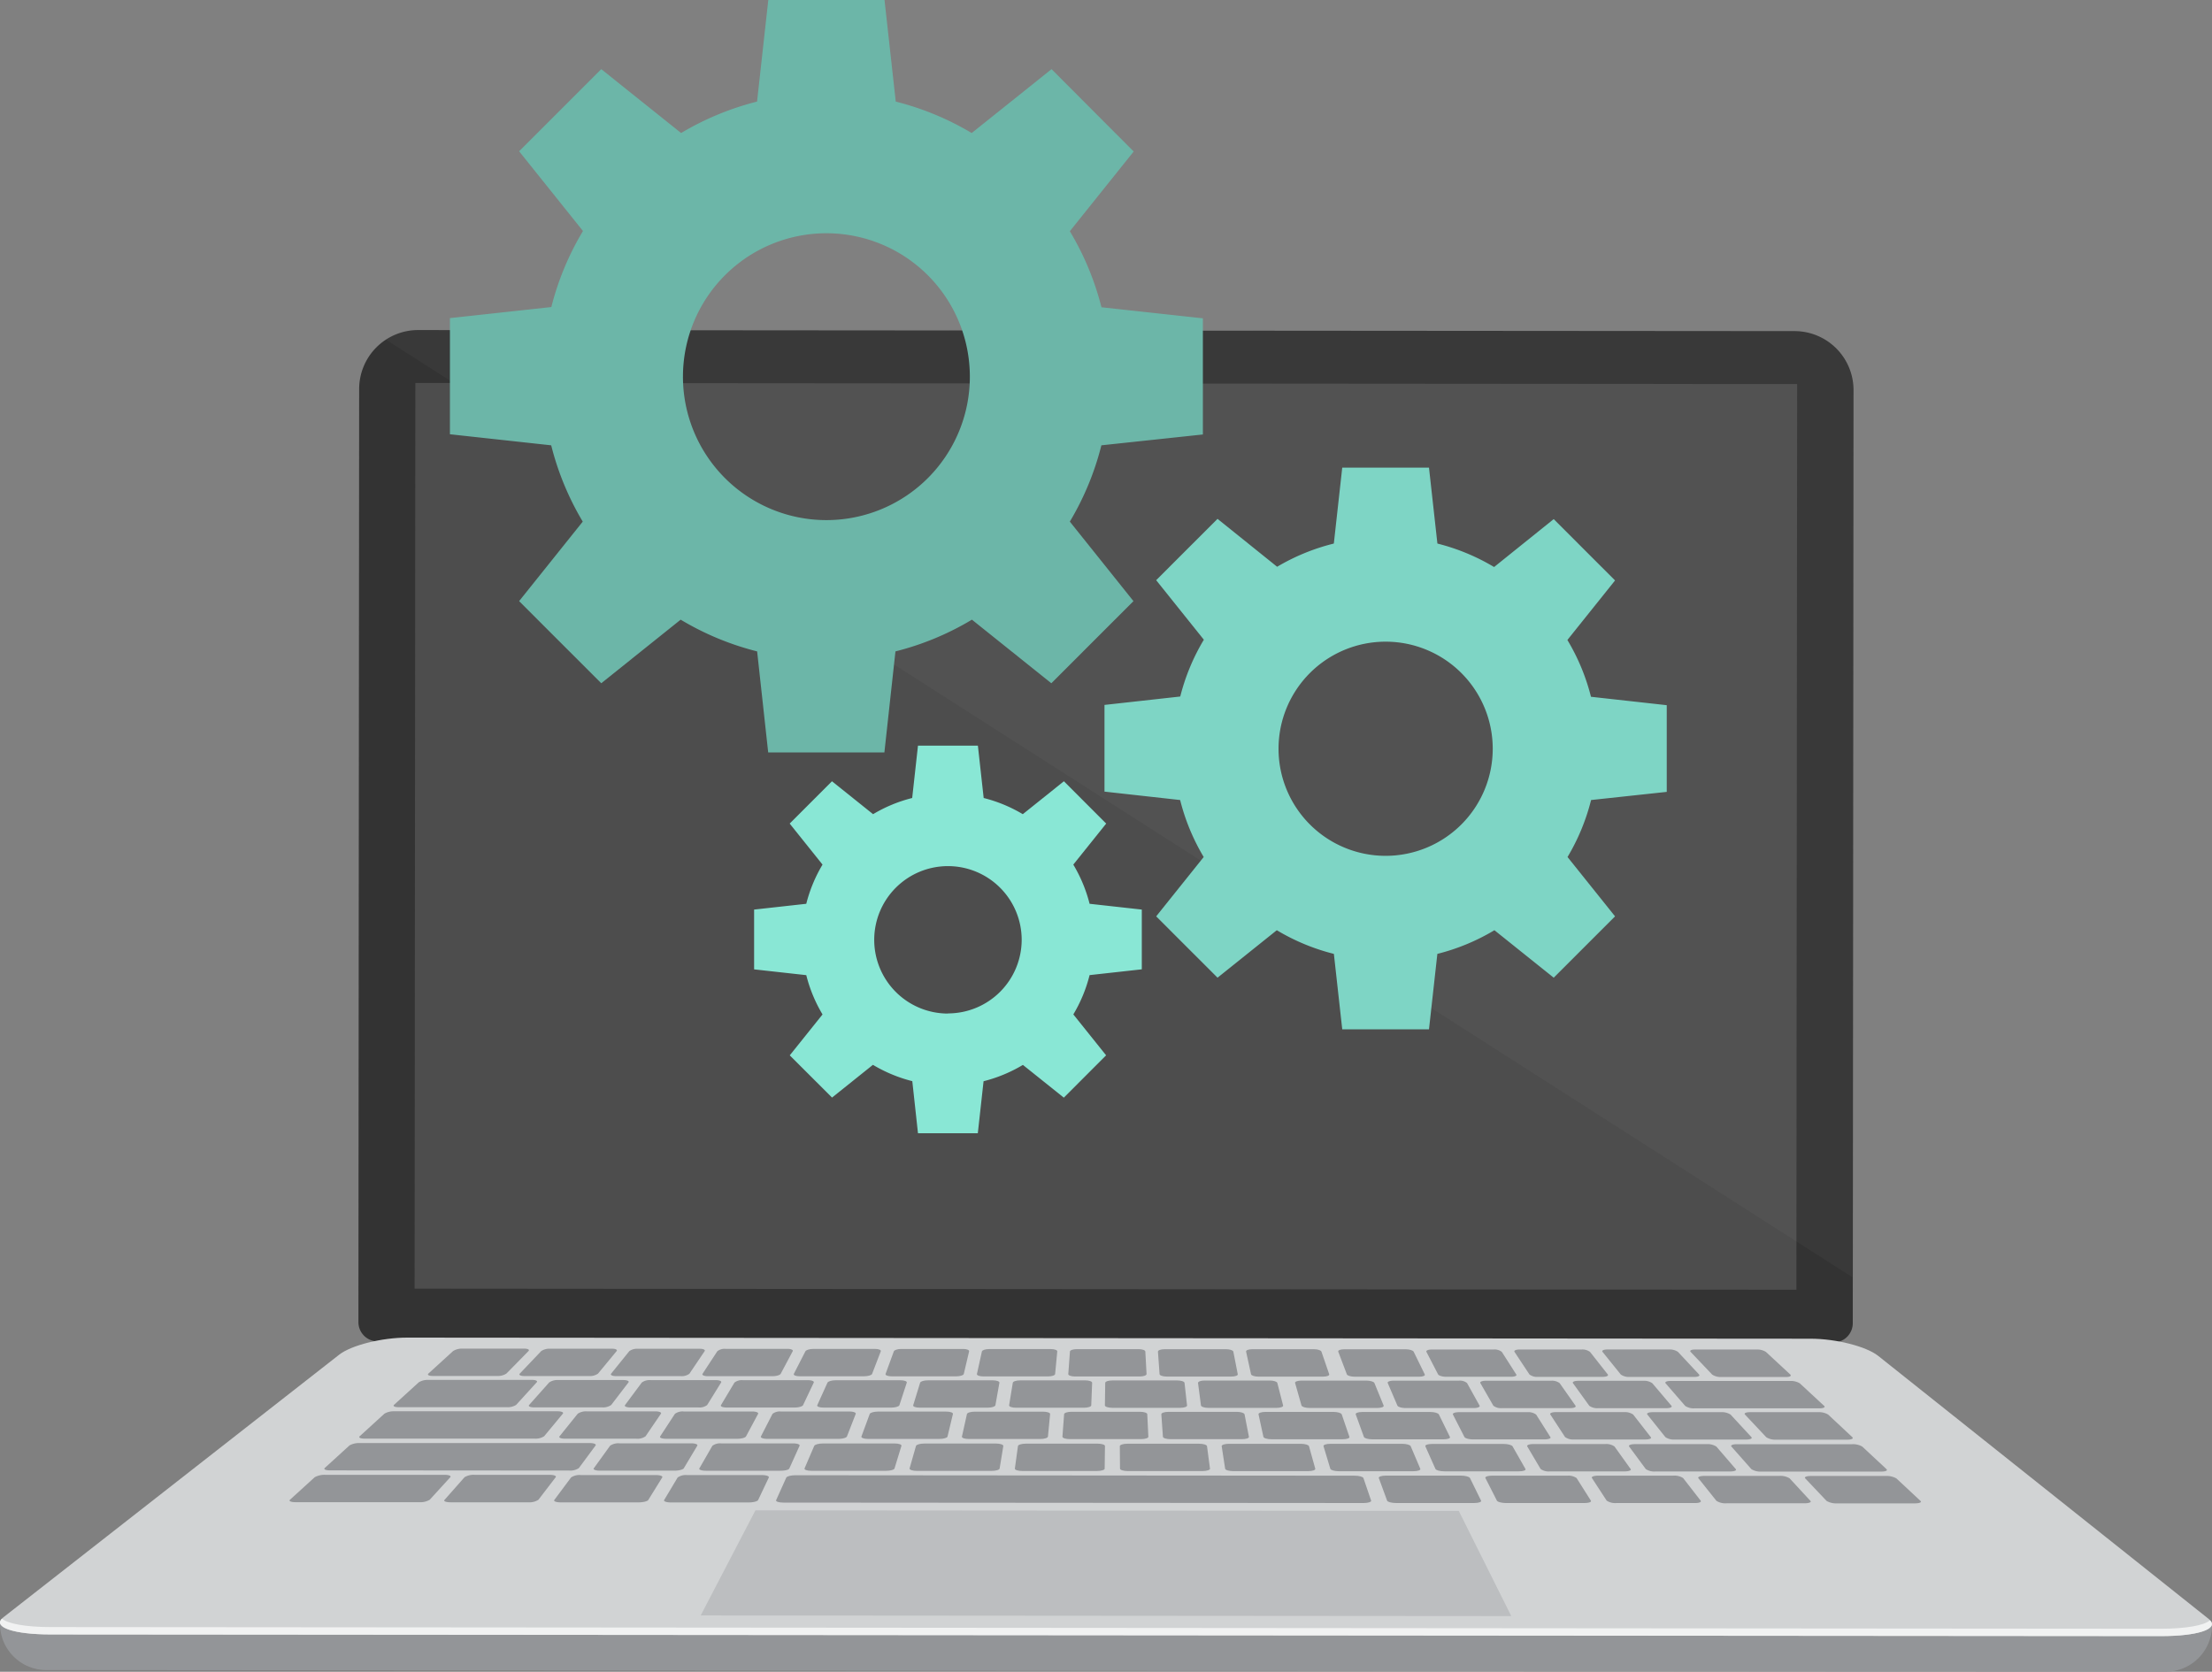 <svg id="Ebene_1" data-name="Ebene 1" xmlns="http://www.w3.org/2000/svg" viewBox="0 0 600 453.53"><rect x="0" y="0" width="600" height="453.53" fill="#808080" stroke="none"/><path d="M497.28,437.45l-394.84-.31a5.22,5.22,0,0,1-5.22-5.22l.2-253.14a16,16,0,0,1,16-16l373.34.29a16,16,0,0,1,16,16l-.2,253.15a5.22,5.22,0,0,1-5.22,5.21" transform="translate(0 -73.24)" style="fill:#333"/><polyline points="487.27 349.89 112.46 349.6 112.66 103.9 487.47 104.19 487.27 349.89" style="fill:#4d4d4d"/><path d="M587.42,526.76l-574.86-.45A12.56,12.56,0,0,1,0,513.74v-.45l600,.47v.45A12.56,12.56,0,0,1,587.42,526.76Z" transform="translate(0 -73.24)" style="fill:#939598"/><path d="M586.13,517.1l-572.32-.45c-10.4,0-16.17-2.09-12.89-4.65L92,440.76c3.28-2.57,11.54-4.64,18.46-4.64l380.64.3c6.91,0,15.13,2.09,18.36,4.66l89.67,71.39C602.34,515,596.52,517.11,586.13,517.1Z" transform="translate(0 -73.24)" style="fill:#d1d3d4"/><polygon points="409.93 438.43 190.06 438.26 204.91 409.74 395.69 409.89 409.93 438.43" style="fill:#bcbec0"/><path d="M134.91,446.53H117.36c-1,0-1.55-.3-1.16-.65l6.71-6.12a4.51,4.51,0,0,1,2.5-.65H142.2c1,0,1.51.3,1.16.66l-6,6.11A4.22,4.22,0,0,1,134.91,446.53Z" transform="translate(0 -73.24)" style="fill:#939598"/><path d="M159.79,446.55H142.23c-1,0-1.59-.3-1.25-.65l5.82-6.12a4,4,0,0,1,2.4-.65H166c1,0,1.54.3,1.25.66l-5.05,6.11A3.84,3.84,0,0,1,159.79,446.55Z" transform="translate(0 -73.24)" style="fill:#939598"/><path d="M184.67,446.57H167.11c-1,0-1.63-.3-1.35-.66l4.93-6.11a3.57,3.57,0,0,1,2.31-.65h16.79c1,0,1.59.29,1.34.65L187,445.92A3.41,3.41,0,0,1,184.67,446.57Z" transform="translate(0 -73.24)" style="fill:#939598"/><path d="M209.54,446.59H192c-1,0-1.67-.3-1.43-.66l4-6.11a3.19,3.19,0,0,1,2.22-.65h16.79c1,0,1.63.29,1.44.65l-3.26,6.12C211.57,446.3,210.57,446.59,209.54,446.59Z" transform="translate(0 -73.24)" style="fill:#939598"/><path d="M234.42,446.61H216.86c-1,0-1.72-.3-1.53-.66l3.13-6.11c.19-.36,1.14-.65,2.12-.65h16.79c1,0,1.68.29,1.54.65L236.54,446C236.4,446.32,235.45,446.61,234.42,446.61Z" transform="translate(0 -73.24)" style="fill:#939598"/><path d="M259.4,446.63H241.84c-1,0-1.76-.3-1.63-.66l2.24-6.12c.13-.36,1-.65,2-.65l16.8,0c1,0,1.71.29,1.62.65L261.42,446C261.33,446.34,260.43,446.63,259.4,446.63Z" transform="translate(0 -73.24)" style="fill:#939598"/><path d="M284.27,446.65l-17.56,0c-1,0-1.8-.29-1.72-.65l1.35-6.12c.07-.36.94-.65,1.92-.65l16.8,0c1,0,1.76.29,1.72.65L286.2,446C286.17,446.36,285.3,446.65,284.27,446.65Z" transform="translate(0 -73.24)" style="fill:#939598"/><path d="M309.15,446.67l-17.56,0c-1,0-1.85-.29-1.82-.65l.45-6.12c0-.36.85-.65,1.84-.65l16.79,0c1,0,1.8.29,1.82.65L311,446C311,446.38,310.18,446.67,309.15,446.67Z" transform="translate(0 -73.24)" style="fill:#939598"/><path d="M334,446.69l-17.55,0c-1,0-1.89-.29-1.92-.65l-.44-6.12c0-.36.75-.65,1.74-.65h16.79c1,0,1.85.3,1.92.66l1.2,6.12C335.83,446.4,335.05,446.69,334,446.69Z" transform="translate(0 -73.24)" style="fill:#939598"/><path d="M358.9,446.71l-17.56,0c-1,0-1.93-.29-2-.65L338,439.92c-.08-.36.66-.65,1.64-.65h16.8c1,0,1.88.3,2,.66l2.1,6.12C360.67,446.42,359.93,446.71,358.9,446.71Z" transform="translate(0 -73.24)" style="fill:#939598"/><path d="M385,446.73l-17.56,0c-1,0-2-.29-2.11-.65L363,439.94c-.13-.36.56-.65,1.55-.65h16.79c1,0,1.93.3,2.11.65l3,6.13C386.69,446.44,386,446.73,385,446.73Z" transform="translate(0 -73.24)" style="fill:#939598"/><path d="M409.84,446.75l-17.55,0c-1,0-2-.29-2.21-.65L386.92,440c-.19-.36.46-.65,1.45-.65h16.79a3.14,3.14,0,0,1,2.21.65l3.92,6.13C411.53,446.46,410.88,446.75,409.84,446.75Z" transform="translate(0 -73.24)" style="fill:#939598"/><path d="M434.72,446.77l-17.56,0a3.36,3.36,0,0,1-2.3-.65L410.81,440c-.24-.36.37-.65,1.35-.65H429a3.51,3.51,0,0,1,2.29.65l4.83,6.13C436.36,446.48,435.75,446.77,434.72,446.77Z" transform="translate(0 -73.24)" style="fill:#939598"/><path d="M459.6,446.79l-17.56,0a3.81,3.81,0,0,1-2.4-.65L434.69,440c-.29-.36.28-.66,1.26-.66l16.8,0a4,4,0,0,1,2.39.65l5.72,6.13C461.19,446.5,460.63,446.79,459.6,446.79Z" transform="translate(0 -73.24)" style="fill:#939598"/><path d="M484.47,446.81l-17.56,0a4.17,4.17,0,0,1-2.48-.65L458.58,440c-.34-.36.18-.65,1.17-.65l16.79,0A4.42,4.42,0,0,1,479,440l6.61,6.13C486,446.52,485.5,446.81,484.47,446.81Z" transform="translate(0 -73.24)" style="fill:#939598"/><path d="M137.46,455l-29.32,0c-1.08,0-1.64-.29-1.25-.65l6.71-6.11a4.74,4.74,0,0,1,2.6-.65l28.1,0c1,0,1.62.29,1.29.65L140,454.38A4.3,4.3,0,0,1,137.46,455Z" transform="translate(0 -73.24)" style="fill:#939598"/><path d="M163.33,455.05l-18.43,0c-1.09,0-1.7-.29-1.38-.65l5.45-6.12a4,4,0,0,1,2.46-.65l17.66,0c1,0,1.66.29,1.38.65l-4.68,6.12A3.86,3.86,0,0,1,163.33,455.05Z" transform="translate(0 -73.24)" style="fill:#939598"/><path d="M189.44,455.07l-18.43,0c-1.08,0-1.74-.29-1.47-.65l4.55-6.12a3.62,3.62,0,0,1,2.37-.65l17.67,0c1,0,1.69.29,1.47.65l-3.79,6.12A3.43,3.43,0,0,1,189.44,455.07Z" transform="translate(0 -73.24)" style="fill:#939598"/><path d="M215.56,455.09l-18.43,0c-1.09,0-1.79-.29-1.57-.65l3.66-6.12a3.21,3.21,0,0,1,2.27-.65l17.67,0c1,0,1.74.29,1.57.65l-2.9,6.12C217.66,454.8,216.64,455.09,215.56,455.09Z" transform="translate(0 -73.24)" style="fill:#939598"/><path d="M241.78,455.11l-18.43,0c-1.08,0-1.83-.29-1.67-.65l2.77-6.12c.16-.36,1.14-.65,2.17-.65l17.67,0c1,0,1.79.29,1.67.65l-2,6.12C243.84,454.82,242.86,455.11,241.78,455.11Z" transform="translate(0 -73.24)" style="fill:#939598"/><path d="M267.9,455.13l-18.44,0c-1.08,0-1.87-.29-1.76-.65l1.88-6.12c.11-.36,1-.65,2.08-.65l17.66,0c1,0,1.83.29,1.77.65L270,454.48C269.91,454.84,269,455.13,267.9,455.13Z" transform="translate(0 -73.24)" style="fill:#939598"/><path d="M294,455.15H275.58c-1.08,0-1.91-.3-1.86-.66l1-6.12c.05-.36.94-.65,2-.65l17.67,0c1,0,1.87.29,1.85.65L296,454.5C296,454.86,295.09,455.15,294,455.15Z" transform="translate(0 -73.24)" style="fill:#939598"/><path d="M320.13,455.17H301.7c-1.09,0-2-.3-2-.66l.09-6.12c0-.36.85-.65,1.89-.65l17.67,0c1,0,1.91.29,1.95.65l.68,6.12C322.06,454.88,321.21,455.17,320.13,455.17Z" transform="translate(0 -73.24)" style="fill:#939598"/><path d="M346.24,455.19H327.81c-1.08,0-2-.3-2.05-.66l-.8-6.12c0-.36.76-.65,1.79-.65l17.67,0c1,0,1.95.29,2.05.65l1.57,6.12C348.13,454.9,347.33,455.19,346.24,455.19Z" transform="translate(0 -73.24)" style="fill:#939598"/><path d="M373.61,455.21H355.18c-1.08,0-2-.3-2.15-.66l-1.74-6.12c-.1-.36.66-.65,1.7-.65l17.66,0c1,0,2,.29,2.15.65l2.51,6.12C375.45,454.92,374.69,455.21,373.61,455.21Z" transform="translate(0 -73.24)" style="fill:#939598"/><path d="M399.73,455.23H381.29c-1.08,0-2.08-.3-2.24-.65l-2.63-6.13c-.16-.36.56-.65,1.6-.65l17.67,0a3.1,3.1,0,0,1,2.24.65l3.4,6.12C401.53,454.94,400.81,455.23,399.73,455.23Z" transform="translate(0 -73.24)" style="fill:#939598"/><path d="M425.84,455.25H407.41a3.33,3.33,0,0,1-2.34-.65l-3.52-6.13c-.21-.36.46-.65,1.5-.65l17.67,0a3.45,3.45,0,0,1,2.33.65l4.3,6.12C427.6,455,426.92,455.25,425.84,455.25Z" transform="translate(0 -73.24)" style="fill:#939598"/><path d="M452,455.27H433.52a3.72,3.72,0,0,1-2.43-.65l-4.42-6.13c-.26-.36.37-.65,1.41-.65l17.67,0a3.89,3.89,0,0,1,2.43.65l5.19,6.12C453.67,455,453,455.27,452,455.27Z" transform="translate(0 -73.24)" style="fill:#939598"/><path d="M493.55,455.31l-33.91,0a4.19,4.19,0,0,1-2.53-.65l-5.31-6.13c-.31-.36.28-.65,1.31-.65l32.51,0a4.66,4.66,0,0,1,2.58.65l6.61,6.13C495.19,455,494.63,455.31,493.55,455.31Z" transform="translate(0 -73.24)" style="fill:#939598"/><path d="M113.73,480.77l-33.55,0c-1.23,0-1.92-.3-1.53-.66L85.36,474a5.44,5.44,0,0,1,2.88-.65l32.33,0c1.19,0,1.89.29,1.57.65l-5.58,6.11A4.94,4.94,0,0,1,113.73,480.77Z" transform="translate(0 -73.24)" style="fill:#939598"/><path d="M143.32,480.8l-21.09,0c-1.24,0-2-.29-1.66-.65L126,474a4.71,4.71,0,0,1,2.74-.65l20.32,0c1.2,0,1.94.29,1.67.65l-4.69,6.12A4.5,4.5,0,0,1,143.32,480.8Z" transform="translate(0 -73.24)" style="fill:#939598"/><path d="M173.19,480.82l-21.08,0c-1.24,0-2-.29-1.76-.65l4.56-6.12a4.15,4.15,0,0,1,2.64-.64h20.32c1.2,0,2,.29,1.76.65l-3.79,6.12C175.62,480.53,174.43,480.82,173.19,480.82Z" transform="translate(0 -73.24)" style="fill:#939598"/><path d="M203.07,480.84H182c-1.24,0-2.07-.3-1.85-.66l3.66-6.11a3.82,3.82,0,0,1,2.55-.65h20.33c1.19,0,2,.3,1.85.66l-2.9,6.11C205.45,480.55,204.31,480.84,203.07,480.84Z" transform="translate(0 -73.24)" style="fill:#939598"/><path d="M369.9,481l-157.43-.12c-1.24,0-2.11-.29-1.95-.65l2.75-6.12c.17-.36,1.26-.65,2.46-.65l151.72.12c1.19,0,2.26.29,2.38.65l2.09,6.13C372,480.68,371.14,481,369.9,481Z" transform="translate(0 -73.24)" style="fill:#939598"/><path d="M399.82,481l-21.09,0c-1.24,0-2.35-.29-2.48-.65L374,474.21c-.13-.36.74-.65,1.93-.65h20.32c1.2,0,2.31.3,2.48.66l3,6.12C401.92,480.71,401.06,481,399.82,481Z" transform="translate(0 -73.24)" style="fill:#939598"/><path d="M429.69,481l-21.08,0c-1.24,0-2.39-.29-2.58-.65l-3.11-6.12c-.18-.36.64-.65,1.83-.65l20.32,0a3.92,3.92,0,0,1,2.58.65l3.87,6.12C431.75,480.73,430.93,481,429.69,481Z" transform="translate(0 -73.24)" style="fill:#939598"/><path d="M459.57,481H438.48a4.17,4.17,0,0,1-2.67-.65l-4-6.13c-.24-.36.54-.65,1.73-.65l20.33,0a4.36,4.36,0,0,1,2.67.65l4.76,6.13C461.58,480.75,460.81,481.05,459.57,481Z" transform="translate(0 -73.24)" style="fill:#939598"/><path d="M489.44,481.07l-21.08,0a4.64,4.64,0,0,1-2.77-.65l-4.89-6.13c-.29-.36.44-.65,1.64-.65l20.32,0a4.81,4.81,0,0,1,2.76.65l5.66,6.13C491.42,480.78,490.68,481.07,489.44,481.07Z" transform="translate(0 -73.24)" style="fill:#939598"/><path d="M519.4,481.09H498.31a5.16,5.16,0,0,1-2.85-.66l-5.8-6.12c-.34-.36.35-.65,1.55-.65h20.32a5.35,5.35,0,0,1,2.86.66l6.56,6.12C521.33,480.8,520.64,481.09,519.4,481.09Z" transform="translate(0 -73.24)" style="fill:#939598"/><path d="M145,463.53l-46.09,0c-1.14,0-1.74-.29-1.34-.65l6.7-6.12a5,5,0,0,1,2.69-.65l44.27,0c1.09,0,1.73.29,1.44.65l-5.07,6.12A4.26,4.26,0,0,1,145,463.53Z" transform="translate(0 -73.24)" style="fill:#939598"/><path d="M172.6,463.55l-19.3,0c-1.14,0-1.82-.29-1.53-.65l4.93-6.12a4,4,0,0,1,2.5-.65l18.54,0c1.09,0,1.77.29,1.53.65l-4.17,6.12A3.79,3.79,0,0,1,172.6,463.55Z" transform="translate(0 -73.24)" style="fill:#939598"/><path d="M200,463.57l-19.31,0c-1.13,0-1.86-.29-1.62-.65l4-6.12a3.51,3.51,0,0,1,2.4-.64H204c1.09,0,1.82.29,1.63.65l-3.28,6.12C202.17,463.28,201.09,463.57,200,463.57Z" transform="translate(0 -73.24)" style="fill:#939598"/><path d="M227.43,463.59H208.12c-1.14,0-1.9-.3-1.72-.66l3.14-6.12a3.19,3.19,0,0,1,2.31-.64h18.54c1.09,0,1.86.29,1.72.65l-2.38,6.12C229.59,463.3,228.56,463.59,227.43,463.59Z" transform="translate(0 -73.24)" style="fill:#939598"/><path d="M254.78,463.61H235.47c-1.13,0-1.94-.3-1.81-.66l2.25-6.11c.13-.36,1.12-.65,2.21-.65h18.54c1.09,0,1.91.29,1.82.65L257,463C256.91,463.32,255.92,463.61,254.78,463.61Z" transform="translate(0 -73.24)" style="fill:#939598"/><path d="M282.14,463.63H262.83c-1.14,0-2-.29-1.91-.65l1.36-6.12c.08-.36,1-.65,2.11-.65h18.54c1.09,0,1.95.29,1.91.65l-.59,6.12C284.22,463.34,283.27,463.63,282.14,463.63Z" transform="translate(0 -73.24)" style="fill:#939598"/><path d="M309.49,463.66l-19.31,0c-1.13,0-2-.29-2-.65l.46-6.12c0-.36.93-.65,2-.65h18.55c1.09,0,2,.3,2,.65l.3,6.13C311.53,463.37,310.62,463.66,309.49,463.66Z" transform="translate(0 -73.24)" style="fill:#939598"/><path d="M336.84,463.68l-19.3,0c-1.14,0-2.08-.29-2.1-.65l-.43-6.12c0-.36.84-.65,1.93-.65h18.54c1.09,0,2,.3,2.1.66l1.19,6.12C338.84,463.39,338,463.68,336.84,463.68Z" transform="translate(0 -73.24)" style="fill:#939598"/><path d="M364.2,463.7l-19.31,0c-1.13,0-2.11-.29-2.19-.65l-1.33-6.12c-.07-.36.75-.65,1.84-.65h18.54c1.09,0,2.07.3,2.19.66l2.09,6.12C366.15,463.41,365.33,463.7,364.2,463.7Z" transform="translate(0 -73.24)" style="fill:#939598"/><path d="M391.55,463.72l-19.3,0c-1.14,0-2.16-.29-2.29-.65l-2.22-6.12c-.13-.36.65-.65,1.74-.65H388c1.09,0,2.11.3,2.29.66l3,6.12C393.47,463.43,392.69,463.72,391.55,463.72Z" transform="translate(0 -73.24)" style="fill:#939598"/><path d="M418.91,463.74H399.6c-1.13,0-2.2-.3-2.38-.66L394.11,457c-.19-.36.55-.65,1.64-.65h18.54a3.56,3.56,0,0,1,2.39.66l3.87,6.12C420.78,463.45,420,463.74,418.91,463.74Z" transform="translate(0 -73.24)" style="fill:#939598"/><path d="M446.26,463.76H427a3.69,3.69,0,0,1-2.48-.66l-4-6.12c-.23-.36.46-.65,1.55-.65l18.54,0A3.91,3.91,0,0,1,443,457l4.77,6.12C448.09,463.47,447.4,463.76,446.26,463.76Z" transform="translate(0 -73.24)" style="fill:#939598"/><path d="M473.62,463.78H454.31a4.13,4.13,0,0,1-2.57-.65l-4.9-6.13c-.29-.36.36-.65,1.45-.65l18.54,0a4.37,4.37,0,0,1,2.58.65l5.66,6.12C475.4,463.49,474.75,463.78,473.62,463.78Z" transform="translate(0 -73.24)" style="fill:#939598"/><path d="M501.09,463.81l-19.31,0a4.61,4.61,0,0,1-2.67-.65L473.32,457c-.34-.36.26-.65,1.35-.65l18.54,0a4.83,4.83,0,0,1,2.67.65l6.56,6.13C502.83,463.52,502.22,463.81,501.09,463.81Z" transform="translate(0 -73.24)" style="fill:#939598"/><path d="M154.36,472.19l-64.83-.05c-1.19,0-1.83-.29-1.44-.65l6.71-6.12a5.3,5.3,0,0,1,2.78-.64l62.38,0c1.15,0,1.85.3,1.59.66L157,471.54A4.23,4.23,0,0,1,154.36,472.19Z" transform="translate(0 -73.24)" style="fill:#939598"/><path d="M182.94,472.22l-20.2,0c-1.18,0-1.93-.29-1.67-.65l4.42-6.12a3.94,3.94,0,0,1,2.54-.65l19.43,0c1.14,0,1.89.29,1.68.65l-3.66,6.12C185.27,471.93,184.13,472.22,182.94,472.22Z" transform="translate(0 -73.24)" style="fill:#939598"/><path d="M211.68,472.24l-20.2,0c-1.19,0-2-.29-1.77-.65l3.52-6.12a3.55,3.55,0,0,1,2.45-.65l19.43,0c1.14,0,1.94.29,1.77.65l-2.76,6.12C214,472,212.87,472.24,211.68,472.24Z" transform="translate(0 -73.24)" style="fill:#939598"/><path d="M240.3,472.26l-20.2,0c-1.19,0-2-.29-1.87-.65l2.63-6.12c.16-.36,1.21-.65,2.35-.65l19.43,0c1.15,0,2,.29,1.87.65l-1.87,6.12C242.53,472,241.48,472.26,240.3,472.26Z" transform="translate(0 -73.24)" style="fill:#939598"/><path d="M268.92,472.28h-20.2c-1.19,0-2.07-.3-2-.66l1.74-6.11c.11-.36,1.11-.65,2.26-.65h19.43c1.14,0,2,.29,2,.65l-1,6.12C271.11,472,270.1,472.28,268.92,472.28Z" transform="translate(0 -73.24)" style="fill:#939598"/><path d="M297.53,472.31l-20.2,0c-1.18,0-2.1-.29-2.05-.65l.84-6.12c.05-.36,1-.65,2.16-.65h19.44c1.14,0,2.06.3,2,.66l-.08,6.12C299.69,472,298.72,472.31,297.53,472.31Z" transform="translate(0 -73.24)" style="fill:#939598"/><path d="M326.15,472.33l-20.2,0c-1.18,0-2.15-.29-2.15-.65l-.05-6.12c0-.36.92-.65,2.07-.65h19.43c1.14,0,2.11.3,2.15.66l.81,6.12C328.26,472,327.34,472.33,326.15,472.33Z" transform="translate(0 -73.24)" style="fill:#939598"/><path d="M354.77,472.35l-20.2,0c-1.18,0-2.19-.29-2.25-.65l-.94-6.12c-.05-.36.83-.65,2-.65l19.44,0c1.14,0,2.14.29,2.24.65l1.71,6.12C356.84,472.06,356,472.35,354.77,472.35Z" transform="translate(0 -73.24)" style="fill:#939598"/><path d="M383.39,472.37h-20.2c-1.19,0-2.24-.3-2.34-.66L359,465.58c-.1-.36.73-.65,1.88-.65l19.43,0c1.14,0,2.19.29,2.34.65l2.6,6.12C385.41,472.08,384.58,472.37,383.39,472.37Z" transform="translate(0 -73.24)" style="fill:#939598"/><path d="M412,472.4l-20.2,0c-1.19,0-2.28-.29-2.44-.65l-2.73-6.13c-.16-.36.64-.65,1.78-.65l19.44,0c1.14,0,2.23.29,2.43.65l3.49,6.13C414,472.11,413.19,472.4,412,472.4Z" transform="translate(0 -73.24)" style="fill:#939598"/><path d="M440.63,472.42l-20.2,0a3.78,3.78,0,0,1-2.54-.65l-3.62-6.12c-.21-.36.54-.66,1.69-.65h19.43a3.91,3.91,0,0,1,2.53.65l4.39,6.13C442.57,472.13,441.81,472.42,440.63,472.42Z" transform="translate(0 -73.24)" style="fill:#939598"/><path d="M469.24,472.44l-20.19,0a4.17,4.17,0,0,1-2.63-.65l-4.52-6.12c-.26-.36.45-.65,1.59-.65h19.44a4.41,4.41,0,0,1,2.63.66l5.27,6.12C471.14,472.15,470.43,472.44,469.24,472.44Z" transform="translate(0 -73.24)" style="fill:#939598"/><path d="M510.27,472.47l-32.49,0a4.65,4.65,0,0,1-2.72-.66l-5.41-6.12c-.32-.36.35-.65,1.49-.65l31.26,0a5,5,0,0,1,2.76.66l6.56,6.12C512.1,472.18,511.45,472.47,510.27,472.47Z" transform="translate(0 -73.24)" style="fill:#939598"/><path d="M599.45,512.81c-1.54,1.37-6.41,2.29-13.34,2.29l-572.32-.45c-6.9,0-11.74-.93-13.27-2.3-2.33,2.4,3.36,4.3,13.27,4.3l572.32.45C596,517.11,601.77,515.22,599.45,512.81Z" transform="translate(0 -73.24)" style="fill:#f1f2f2"/><path d="M502.7,179.09a16,16,0,0,0-16-16l-373.34-.29a15.9,15.9,0,0,0-8.69,2.58l397.8,254.38Z" transform="translate(0 -73.24)" style="fill:#fff;opacity:0.03"/><path d="M309.71,336.21V320l-14.16-1.57a39.55,39.55,0,0,0-4.42-10.63l8.92-11.13-11.47-11.48-11.15,8.93a39.48,39.48,0,0,0-10.61-4.39l-1.57-14.2H249l-1.57,14.2a39.35,39.35,0,0,0-10.61,4.39l-11.15-8.93-11.47,11.48,8.91,11.13a39.52,39.52,0,0,0-4.41,10.63L204.55,320v16.22l14.15,1.57a39.4,39.4,0,0,0,4.41,10.66l-8.89,11.1L225.69,371l11.09-8.88a39.76,39.76,0,0,0,10.68,4.43L249,380.68h16.23l1.56-14.11a39.69,39.69,0,0,0,10.67-4.43l11.1,8.88,11.47-11.48-8.89-11.1a39.4,39.4,0,0,0,4.41-10.66Zm-52.58,12a20,20,0,1,1,20-20A20,20,0,0,1,257.13,348.17Z" transform="translate(0 -73.24)" style="fill:#89e7d5"/><path d="M452.1,288.07V264.55l-20.55-2.28a57,57,0,0,0-6.4-15.41l12.93-16.15-16.64-16.64-16.17,13a57.09,57.09,0,0,0-15.38-6.37l-2.28-20.59H364.08l-2.28,20.59A57.09,57.09,0,0,0,346.42,227l-16.17-13-16.64,16.64,12.93,16.15a57,57,0,0,0-6.4,15.41l-20.55,2.28v23.52l20.52,2.28a57.33,57.33,0,0,0,6.39,15.46l-12.89,16.1,16.64,16.64,16.08-12.88a57.08,57.08,0,0,0,15.48,6.42l2.27,20.47h23.53l2.27-20.47a57.08,57.08,0,0,0,15.48-6.42l16.08,12.88,16.64-16.64-12.89-16.1a57.33,57.33,0,0,0,6.39-15.46Zm-76.26,17.35a29.05,29.05,0,1,1,29.06-29.05A29.05,29.05,0,0,1,375.84,305.42Z" transform="translate(0 -73.24)" style="fill:#7ed5c5"/><path d="M326.28,191.11V159.6l-27.51-3a76.45,76.45,0,0,0-8.58-20.63l17.32-21.63L285.23,92l-21.66,17.33a76.78,76.78,0,0,0-20.6-8.53l-3.05-27.57H208.4l-3.05,27.57a76.78,76.78,0,0,0-20.6,8.53L163.09,92l-22.28,22.28,17.32,21.63a76.45,76.45,0,0,0-8.58,20.63l-27.51,3v31.51l27.47,3a76.72,76.72,0,0,0,8.56,20.7l-17.26,21.57,22.28,22.28,21.54-17.25a76.64,76.64,0,0,0,20.74,8.61l3,27.41h31.52l3-27.41a76.32,76.32,0,0,0,20.74-8.61l21.54,17.25,22.28-22.28-17.26-21.57a76.72,76.72,0,0,0,8.56-20.7ZM224.16,214.34a38.91,38.91,0,1,1,38.91-38.9A38.9,38.9,0,0,1,224.16,214.34Z" transform="translate(0 -73.24)" style="fill:#6cb6a8"/></svg>